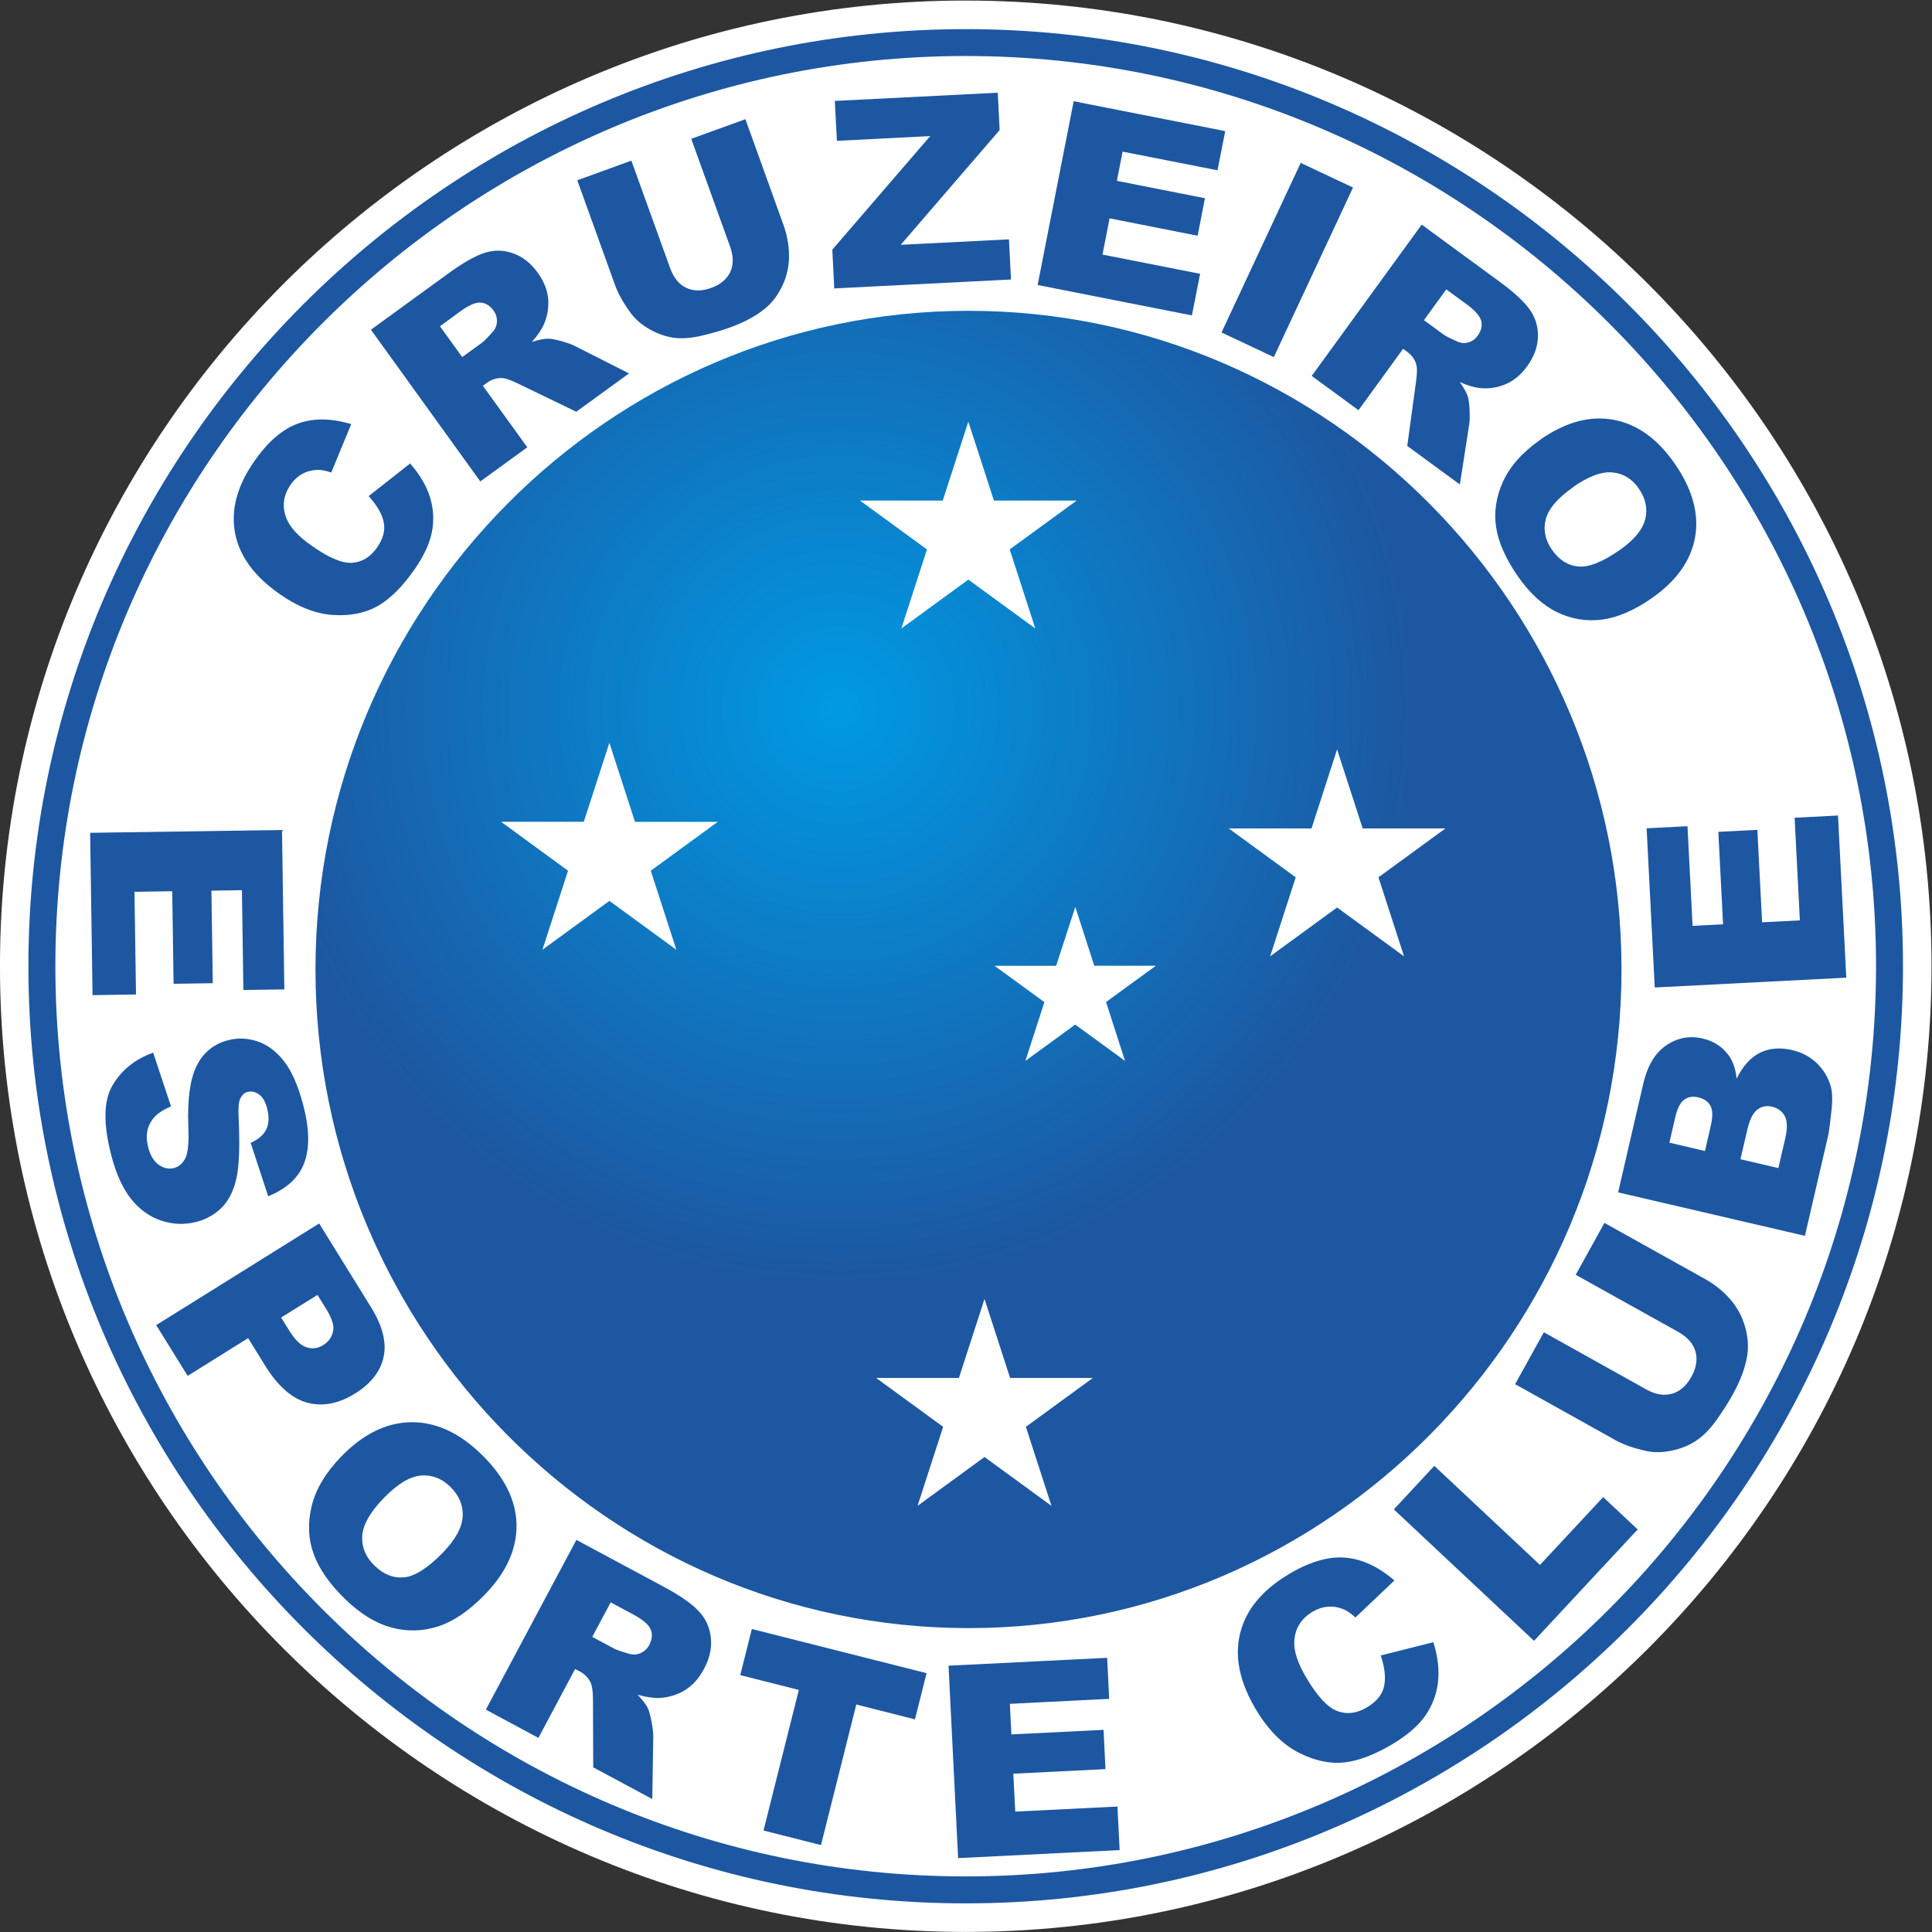 <?xml version="1.0" encoding="UTF-8" standalone="no"?>
<!-- Created with Inkscape (http://www.inkscape.org/) -->

<svg
   xmlns:dc="http://purl.org/dc/elements/1.1/"
   xmlns:cc="http://creativecommons.org/ns#"
   xmlns:rdf="http://www.w3.org/1999/02/22-rdf-syntax-ns#"
   xmlns:svg="http://www.w3.org/2000/svg"
   xmlns="http://www.w3.org/2000/svg"
   xmlns:sodipodi="http://sodipodi.sourceforge.net/DTD/sodipodi-0.dtd"
   xmlns:inkscape="http://www.inkscape.org/namespaces/inkscape"
   version="1.1"
   id="svg4082"
   xml:space="preserve"
   width="100%"
   height="100%"
   viewBox="0 0 32 32"
   sodipodi:docname="cruzeiro.svg"
   inkscape:version="0.92.1 r15371"><rect x="0" y="0" width="32" height="32" fill="#333333" stroke="none"/><defs
     id="defs4086"><radialGradient
       fx="0"
       fy="0"
       cx="0"
       cy="0"
       r="0.5"
       gradientUnits="userSpaceOnUse"
       gradientTransform="matrix(14.435,0,0,14.435,10.411,15.234)"
       spreadMethod="pad"
       id="radialGradient4110"><stop
         style="stop-opacity:1;stop-color:#009ae3"
         offset="0"
         id="stop4106" /><stop
         style="stop-opacity:1;stop-color:#1d57a1"
         offset="1"
         id="stop4108" /></radialGradient></defs><sodipodi:namedview
     pagecolor="#ffffff"
     bordercolor="#666666"
     borderopacity="1"
     objecttolerance="10"
     gridtolerance="10"
     guidetolerance="10"
     inkscape:pageopacity="0"
     inkscape:pageshadow="2"
     inkscape:window-width="640"
     inkscape:window-height="480"
     id="namedview4084"
     showgrid="false"
     inkscape:zoom="27.843982"
     inkscape:cx="15.999866"
     inkscape:cy="15.999866"
     inkscape:window-x="0"
     inkscape:window-y="0"
     inkscape:window-maximized="1"
     inkscape:current-layer="g4090" /><g
     id="g4090"
     inkscape:groupmode="layer"
     inkscape:label="cruzeiro"
     transform="matrix(1.333,0,0,-1.333,0,32)"><g
       id="g4092"><path
         d="m 11.963,23.535 c 6.307,0 11.422,-5.134 11.422,-11.465 0,-6.331 -5.115,-11.465 -11.422,-11.465 -6.307,0 -11.422,5.134 -11.422,11.465 0,6.331 5.115,11.465 11.422,11.465"
         style="fill:#ffffff;fill-opacity:1;fill-rule:evenodd;stroke:none"
         id="path4094"
         inkscape:connector-curvature="0" /><g
         id="g4096"><g
           id="g4098"><g
             id="g4104"><path
               d="m 12.034,20.144 c 4.469,0 8.114,-3.676 8.114,-8.184 0,-4.508 -3.645,-8.184 -8.114,-8.184 -4.469,0 -8.114,3.677 -8.114,8.184 0,4.508 3.645,8.184 8.114,8.184"
               style="fill:url(#radialGradient4110);fill-rule:evenodd;stroke:none"
               id="path4112"
               inkscape:connector-curvature="0" /></g></g></g><path
         d="m 12,23.654 v 0 c 3.209,0 6.123,-1.309 8.234,-3.42 2.112,-2.112 3.421,-5.025 3.421,-8.234 v -3e-4 c 0,-3.209 -1.309,-6.123 -3.421,-8.234 C 18.122,1.655 15.209,0.346 12,0.346 h -6e-4 C 8.79,0.346 5.877,1.655 3.766,3.766 1.654,5.877 0.345,8.791 0.345,12 v 3e-4 c 0,3.209 1.309,6.122 3.421,8.234 2.111,2.111 5.025,3.42 8.234,3.42 z m 0,-0.344 h -3e-4 c -3.115,0 -5.943,-1.27 -7.992,-3.319 C 1.958,17.942 0.688,15.115 0.688,12 v -3e-4 c 0,-3.115 1.27,-5.942 3.319,-7.99 2.049,-2.049 4.877,-3.319 7.992,-3.319 h 6e-4 c 3.115,0 5.943,1.27 7.992,3.319 2.049,2.049 3.319,4.876 3.319,7.991 v 3e-4 c 0,3.115 -1.27,5.942 -3.319,7.99 -2.049,2.049 -4.877,3.319 -7.993,3.319"
         style="fill:#1d57a1;fill-opacity:1;fill-rule:nonzero;stroke:none"
         id="path4114"
         inkscape:connector-curvature="0" /><path
         d="m 4.58,17.841 0.516,0.406 C 5.216,18.11 5.298,17.971 5.343,17.828 5.387,17.686 5.395,17.542 5.367,17.397 5.339,17.252 5.265,17.094 5.146,16.924 5.001,16.717 4.852,16.569 4.701,16.48 4.549,16.391 4.364,16.352 4.146,16.364 c -0.217,0.012 -0.444,0.1 -0.679,0.266 -0.314,0.221 -0.497,0.476 -0.548,0.762 -0.051,0.287 0.03,0.583 0.245,0.889 0.168,0.24 0.348,0.394 0.541,0.463 0.193,0.069 0.413,0.066 0.659,-0.008 L 4.116,18.135 C 4.046,18.158 3.99,18.169 3.949,18.168 3.881,18.166 3.819,18.151 3.761,18.12 3.704,18.09 3.654,18.045 3.613,17.986 3.52,17.853 3.501,17.713 3.559,17.566 c 0.042,-0.11 0.147,-0.225 0.318,-0.344 0.211,-0.148 0.377,-0.218 0.5,-0.209 0.123,0.009 0.225,0.072 0.306,0.187 0.079,0.113 0.107,0.22 0.084,0.322 -0.022,0.102 -0.085,0.208 -0.186,0.319 z m 1.388,0.183 -1.359,1.885 0.967,0.703 c 0.179,0.13 0.328,0.214 0.444,0.252 0.117,0.038 0.235,0.037 0.353,-0.005 C 6.493,20.818 6.595,20.737 6.682,20.617 6.757,20.512 6.8,20.406 6.811,20.298 6.82,20.189 6.804,20.084 6.76,19.98 6.732,19.914 6.682,19.84 6.61,19.758 6.696,19.785 6.763,19.798 6.812,19.798 6.844,19.798 6.899,19.788 6.976,19.767 7.053,19.745 7.108,19.726 7.141,19.708 L 7.816,19.366 7.16,18.89 6.435,19.241 C 6.342,19.286 6.272,19.31 6.225,19.309 6.162,19.308 6.104,19.288 6.051,19.25 L 6,19.212 6.552,18.448 Z m -0.225,1.545 0.245,0.178 c 0.026,0.019 0.071,0.064 0.135,0.137 0.033,0.036 0.05,0.079 0.052,0.128 0.001,0.049 -0.013,0.094 -0.043,0.136 -0.044,0.061 -0.097,0.093 -0.159,0.098 -0.062,0.005 -0.146,-0.031 -0.252,-0.108 L 5.467,19.952 Z m 2.846,2.712 0.673,0.244 0.47,-1.305 C 9.779,21.091 9.803,20.962 9.804,20.832 9.805,20.703 9.779,20.579 9.724,20.462 9.669,20.345 9.601,20.252 9.519,20.183 9.406,20.087 9.258,20.005 9.074,19.938 8.968,19.9 8.85,19.865 8.719,19.835 8.588,19.804 8.473,19.796 8.373,19.809 8.273,19.823 8.173,19.858 8.073,19.914 7.974,19.97 7.896,20.037 7.839,20.114 7.747,20.238 7.682,20.354 7.643,20.462 l -0.47,1.304 0.672,0.244 0.482,-1.336 c 0.043,-0.12 0.11,-0.201 0.199,-0.244 0.09,-0.043 0.194,-0.044 0.311,-0.001 0.116,0.042 0.195,0.108 0.237,0.198 0.042,0.09 0.041,0.196 -0.003,0.317 z m 1.784,0.471 2.025,0.102 0.023,-0.464 -1.229,-1.426 1.345,0.068 0.025,-0.499 -2.196,-0.111 -0.024,0.482 1.216,1.411 -1.159,-0.059 z m 2.968,-0.004 1.883,-0.371 -0.096,-0.487 -1.179,0.232 -0.071,-0.363 1.094,-0.216 -0.091,-0.466 -1.094,0.216 -0.088,-0.45 1.213,-0.239 -0.102,-0.517 -1.917,0.378 z m 2.821,-0.766 0.65,-0.306 -0.984,-2.107 -0.65,0.306 z m 0.137,-2.647 1.366,1.88 0.964,-0.706 c 0.179,-0.131 0.305,-0.246 0.376,-0.346 0.073,-0.1 0.107,-0.213 0.105,-0.339 -0.003,-0.126 -0.047,-0.248 -0.134,-0.368 -0.076,-0.105 -0.163,-0.178 -0.263,-0.222 -0.1,-0.043 -0.205,-0.06 -0.317,-0.051 -0.071,0.007 -0.157,0.031 -0.257,0.075 0.052,-0.074 0.085,-0.134 0.1,-0.18 0.01,-0.031 0.017,-0.086 0.021,-0.166 0.003,-0.081 0.003,-0.139 -0.004,-0.176 l -0.116,-0.75 -0.654,0.479 0.109,0.801 c 0.015,0.103 0.015,0.177 2e-4,0.222 -0.02,0.059 -0.058,0.108 -0.11,0.147 l -0.051,0.037 -0.554,-0.763 z m 1.394,0.693 0.244,-0.179 c 0.026,-0.019 0.083,-0.048 0.172,-0.087 0.044,-0.02 0.09,-0.024 0.137,-0.01 0.047,0.014 0.086,0.041 0.115,0.083 0.044,0.061 0.059,0.121 0.044,0.182 -0.015,0.061 -0.075,0.13 -0.18,0.207 l -0.254,0.186 z m 1.447,-1.484 c 0.31,0.217 0.613,0.299 0.905,0.247 0.294,-0.053 0.548,-0.234 0.763,-0.544 0.221,-0.318 0.305,-0.622 0.255,-0.913 -0.051,-0.29 -0.229,-0.543 -0.534,-0.757 -0.222,-0.156 -0.431,-0.245 -0.625,-0.27 -0.194,-0.024 -0.38,0.006 -0.558,0.093 -0.178,0.087 -0.34,0.235 -0.487,0.447 -0.149,0.215 -0.239,0.417 -0.269,0.606 -0.029,0.189 -6e-4,0.378 0.086,0.57 0.087,0.191 0.242,0.364 0.464,0.52 z m 0.407,-0.592 c -0.192,-0.134 -0.305,-0.266 -0.34,-0.397 -0.034,-0.13 -0.008,-0.257 0.077,-0.38 0.088,-0.127 0.197,-0.196 0.327,-0.208 0.13,-0.012 0.302,0.056 0.515,0.205 0.179,0.125 0.285,0.253 0.317,0.384 0.032,0.13 0.005,0.257 -0.082,0.382 -0.083,0.119 -0.191,0.185 -0.325,0.198 -0.134,0.013 -0.298,-0.048 -0.491,-0.183"
         style="fill:#1d57a1;fill-opacity:1;fill-rule:evenodd;stroke:none"
         id="path4116"
         inkscape:connector-curvature="0" /><path
         d="M 3.504,13.693 3.533,11.712 3.024,11.705 3.006,12.945 2.627,12.939 2.644,11.789 2.157,11.782 2.14,12.932 1.671,12.925 1.69,11.649 1.15,11.641 1.12,13.658 Z M 1.903,10.927 2.125,10.258 C 2.019,10.214 1.944,10.162 1.898,10.101 1.823,10.003 1.805,9.885 1.842,9.748 1.868,9.647 1.913,9.574 1.975,9.531 2.038,9.489 2.1,9.476 2.163,9.493 c 0.06,0.016 0.106,0.056 0.14,0.121 0.033,0.065 0.046,0.199 0.037,0.402 -0.012,0.332 0.021,0.58 0.103,0.745 0.081,0.166 0.211,0.272 0.391,0.32 0.118,0.031 0.24,0.027 0.363,-0.014 C 3.32,11.027 3.43,10.945 3.527,10.823 3.623,10.7 3.704,10.519 3.767,10.278 3.845,9.982 3.85,9.742 3.781,9.558 3.713,9.374 3.563,9.235 3.332,9.142 L 3.115,9.805 c 0.099,0.045 0.164,0.103 0.196,0.173 0.032,0.07 0.034,0.155 0.008,0.256 C 3.297,10.318 3.264,10.376 3.217,10.408 3.171,10.441 3.123,10.451 3.072,10.437 3.036,10.428 3.008,10.401 2.987,10.359 2.965,10.317 2.958,10.23 2.966,10.096 2.981,9.767 2.972,9.525 2.939,9.371 2.906,9.218 2.847,9.097 2.762,9.008 2.676,8.92 2.571,8.858 2.445,8.825 2.297,8.785 2.15,8.791 2.004,8.839 1.857,8.888 1.733,8.978 1.629,9.108 1.526,9.238 1.445,9.415 1.386,9.639 c -0.104,0.393 -0.101,0.685 0.01,0.877 0.111,0.192 0.28,0.329 0.507,0.41 z M 3.966,8.804 4.612,7.76 C 4.753,7.532 4.805,7.328 4.767,7.148 4.729,6.968 4.611,6.815 4.412,6.691 4.207,6.564 4.01,6.526 3.818,6.577 3.627,6.629 3.453,6.782 3.296,7.035 L 3.083,7.379 2.332,6.91 1.941,7.541 Z M 3.493,7.635 3.589,7.481 C 3.663,7.359 3.737,7.288 3.809,7.265 3.881,7.242 3.95,7.251 4.015,7.292 4.079,7.331 4.12,7.386 4.137,7.456 4.156,7.526 4.128,7.62 4.056,7.737 L 3.945,7.916 Z M 4.239,5.907 C 4.511,6.187 4.8,6.33 5.106,6.334 5.412,6.339 5.705,6.205 5.982,5.935 6.267,5.657 6.412,5.367 6.418,5.063 6.423,4.76 6.293,4.47 6.026,4.194 5.831,3.993 5.638,3.861 5.447,3.798 5.255,3.736 5.061,3.73 4.865,3.783 4.669,3.835 4.476,3.954 4.286,4.139 4.093,4.327 3.964,4.513 3.897,4.698 3.83,4.883 3.822,5.08 3.872,5.291 3.923,5.501 4.045,5.706 4.239,5.907 Z M 4.766,5.389 C 4.598,5.216 4.51,5.06 4.501,4.922 4.492,4.784 4.543,4.66 4.653,4.553 4.766,4.442 4.89,4.394 5.024,4.407 5.158,4.421 5.318,4.524 5.504,4.715 5.66,4.877 5.742,5.027 5.749,5.165 5.756,5.303 5.704,5.426 5.593,5.534 5.486,5.638 5.364,5.684 5.226,5.671 5.088,5.658 4.935,5.564 4.766,5.389 Z M 6.037,2.763 7.162,4.872 8.245,4.291 C 8.445,4.183 8.59,4.084 8.677,3.992 8.765,3.901 8.817,3.791 8.832,3.662 8.847,3.533 8.819,3.402 8.747,3.268 8.684,3.151 8.606,3.063 8.511,3.005 8.416,2.947 8.311,2.915 8.196,2.908 8.122,2.905 8.031,2.918 7.923,2.948 7.987,2.88 8.029,2.824 8.051,2.779 8.065,2.749 8.08,2.693 8.096,2.612 8.111,2.531 8.118,2.471 8.117,2.432 L 8.105,1.652 7.371,2.046 7.368,2.878 C 7.368,2.984 7.358,3.06 7.337,3.104 7.307,3.161 7.263,3.206 7.204,3.238 L 7.146,3.268 6.69,2.412 Z M 7.359,3.667 7.633,3.52 C 7.662,3.505 7.725,3.483 7.82,3.456 7.868,3.442 7.915,3.445 7.961,3.466 8.007,3.487 8.042,3.52 8.067,3.566 8.103,3.635 8.11,3.698 8.086,3.758 8.062,3.818 7.991,3.879 7.873,3.943 L 7.588,4.096 Z m 1.983,0.098 2.171,-0.549 -0.144,-0.574 -0.729,0.185 -0.439,-1.747 -0.714,0.181 0.439,1.747 -0.728,0.184 z m 2.444,-0.456 1.971,0.098 0.025,-0.51 -1.234,-0.062 0.019,-0.38 1.145,0.057 0.024,-0.488 -1.145,-0.057 0.024,-0.471 1.27,0.063 0.027,-0.541 -2.007,-0.1 z"
         style="fill:#1d57a1;fill-opacity:1;fill-rule:evenodd;stroke:none"
         id="path4118"
         inkscape:connector-curvature="0" /><path
         d="m 17.156,3.436 0.654,0.165 C 17.866,3.423 17.885,3.258 17.868,3.105 17.85,2.953 17.798,2.814 17.711,2.689 17.624,2.564 17.489,2.447 17.306,2.337 17.084,2.204 16.883,2.127 16.704,2.107 16.524,2.087 16.334,2.128 16.134,2.23 15.935,2.332 15.758,2.51 15.606,2.764 15.403,3.104 15.337,3.42 15.409,3.71 c 0.071,0.291 0.271,0.535 0.6,0.733 0.258,0.155 0.491,0.225 0.701,0.209 0.21,-0.016 0.415,-0.111 0.616,-0.284 L 16.842,3.908 C 16.786,3.959 16.737,3.992 16.699,4.008 16.635,4.035 16.569,4.047 16.503,4.042 16.436,4.038 16.371,4.016 16.307,3.978 16.165,3.892 16.089,3.768 16.082,3.607 16.076,3.486 16.127,3.334 16.237,3.15 16.373,2.922 16.501,2.787 16.62,2.744 c 0.12,-0.043 0.241,-0.027 0.366,0.048 0.121,0.072 0.192,0.162 0.213,0.267 0.021,0.105 0.007,0.231 -0.043,0.378 z m 0.163,1.815 0.503,0.541 1.313,-1.231 0.785,0.843 0.429,-0.402 -1.288,-1.384 z m 2.26,2.915 0.357,0.645 1.242,-0.693 C 21.302,8.05 21.407,7.966 21.495,7.866 21.583,7.767 21.645,7.653 21.682,7.525 21.718,7.397 21.728,7.279 21.711,7.169 21.688,7.018 21.628,6.855 21.53,6.678 21.474,6.577 21.405,6.469 21.325,6.357 21.244,6.245 21.16,6.16 21.073,6.103 20.986,6.045 20.885,6.005 20.77,5.981 20.655,5.957 20.55,5.956 20.454,5.977 20.299,6.011 20.171,6.056 20.068,6.114 l -1.242,0.693 0.357,0.645 1.272,-0.71 c 0.114,-0.064 0.22,-0.081 0.319,-0.054 0.099,0.028 0.18,0.098 0.242,0.21 0.061,0.111 0.079,0.216 0.051,0.315 -0.028,0.098 -0.1,0.179 -0.215,0.244 z m 0.527,1.024 0.312,1.349 c 0.052,0.225 0.147,0.384 0.286,0.478 0.139,0.095 0.29,0.123 0.453,0.085 0.137,-0.032 0.245,-0.102 0.324,-0.211 0.052,-0.073 0.085,-0.168 0.097,-0.287 0.079,0.158 0.176,0.265 0.292,0.322 0.116,0.056 0.248,0.067 0.395,0.033 0.121,-0.028 0.222,-0.081 0.306,-0.16 0.083,-0.079 0.141,-0.173 0.175,-0.284 0.021,-0.068 0.025,-0.165 0.013,-0.291 C 22.741,10.056 22.727,9.946 22.715,9.893 L 22.427,8.65 Z m 1.079,0.514 0.072,0.313 c 0.026,0.112 0.025,0.195 -0.004,0.249 -0.029,0.053 -0.079,0.088 -0.152,0.105 -0.068,0.016 -0.126,0.006 -0.174,-0.029 -0.049,-0.035 -0.085,-0.108 -0.111,-0.217 L 20.743,9.808 Z m 0.912,-0.212 0.085,0.367 c 0.029,0.124 0.027,0.217 -0.005,0.278 -0.032,0.061 -0.085,0.1 -0.159,0.118 -0.069,0.016 -0.13,0.004 -0.183,-0.037 -0.053,-0.041 -0.095,-0.124 -0.124,-0.25 L 21.626,9.602 Z m -1.536,2.244 -0.101,1.978 0.508,0.026 0.063,-1.238 0.379,0.019 -0.059,1.149 0.485,0.025 0.059,-1.149 0.469,0.024 -0.065,1.275 0.539,0.028 0.103,-2.015 z"
         style="fill:#1d57a1;fill-opacity:1;fill-rule:evenodd;stroke:none"
         id="path4120"
         inkscape:connector-curvature="0" /><path
         d="m 12.233,7.866 0.318,-0.982 h 1.028 l -0.832,-0.607 0.318,-0.982 -0.832,0.607 -0.832,-0.607 0.318,0.982 v 0 0 L 10.887,6.884 h 1.028 v 0 z"
         style="fill:#ffffff;fill-opacity:1;fill-rule:evenodd;stroke:none"
         id="path4122"
         inkscape:connector-curvature="0" /><path
         d="m 16.614,14.694 0.318,-0.982 v 0 h 1.028 l -0.832,-0.607 0.318,-0.982 -0.832,0.607 -0.832,-0.607 0.318,0.982 v 0 0 l -0.832,0.607 h 1.028 v 0 z"
         style="fill:#ffffff;fill-opacity:1;fill-rule:evenodd;stroke:none"
         id="path4124"
         inkscape:connector-curvature="0" /><path
         d="m 13.361,12.737 0.236,-0.731 h 0.765 l -0.619,-0.451 0.236,-0.731 -0.619,0.451 -0.619,-0.451 0.236,0.73 v 0 3e-4 l -0.619,0.451 h 0.765 v 0 z"
         style="fill:#ffffff;fill-opacity:1;fill-rule:evenodd;stroke:none"
         id="path4126"
         inkscape:connector-curvature="0" /><path
         d="M 12.032,18.767 12.35,17.786 v 0 h 1.028 l -0.832,-0.607 0.318,-0.982 -0.832,0.607 -0.832,-0.607 0.318,0.982 v 0 0 l -0.832,0.607 h 1.028 v 0 0 z"
         style="fill:#ffffff;fill-opacity:1;fill-rule:evenodd;stroke:none"
         id="path4128"
         inkscape:connector-curvature="0" /><path
         d="m 7.572,14.776 0.318,-0.982 v 0 h 1.028 l -0.832,-0.607 0.318,-0.982 -0.832,0.607 -0.832,-0.607 0.318,0.982 v 0 0 L 6.226,13.795 h 1.028 v 0 0 z"
         style="fill:#ffffff;fill-opacity:1;fill-rule:evenodd;stroke:none"
         id="path4130"
         inkscape:connector-curvature="0" /><path
         d="m 12,23.999 v 0 c 3.304,0 6.304,-1.347 8.478,-3.521 2.174,-2.174 3.522,-5.173 3.522,-8.478 v -3e-4 c 0,-3.304 -1.348,-6.304 -3.522,-8.478 C 18.304,1.348 15.304,9e-4 12,9e-4 h -6e-4 C 8.696,9e-4 5.696,1.348 3.522,3.522 1.348,5.696 -3e-4,8.696 -3e-4,12 v 3e-4 c 0,3.304 1.348,6.304 3.522,8.478 2.174,2.174 5.174,3.521 8.478,3.521 z m 0,-0.355 h -3e-4 c -3.208,0 -6.12,-1.308 -8.229,-3.417 C 1.661,18.118 0.353,15.207 0.353,12 v -3e-4 c 0,-3.207 1.308,-6.118 3.417,-8.227 2.11,-2.11 5.021,-3.417 8.229,-3.417 h 6e-4 c 3.208,0 6.119,1.308 8.229,3.417 2.11,2.109 3.417,5.021 3.417,8.227 v 3e-4 c 0,3.207 -1.308,6.118 -3.417,8.227 -2.11,2.11 -5.022,3.417 -8.229,3.417"
         style="fill:#ffffff;fill-opacity:1;fill-rule:nonzero;stroke:none"
         id="path4132"
         inkscape:connector-curvature="0" /></g></g></svg>